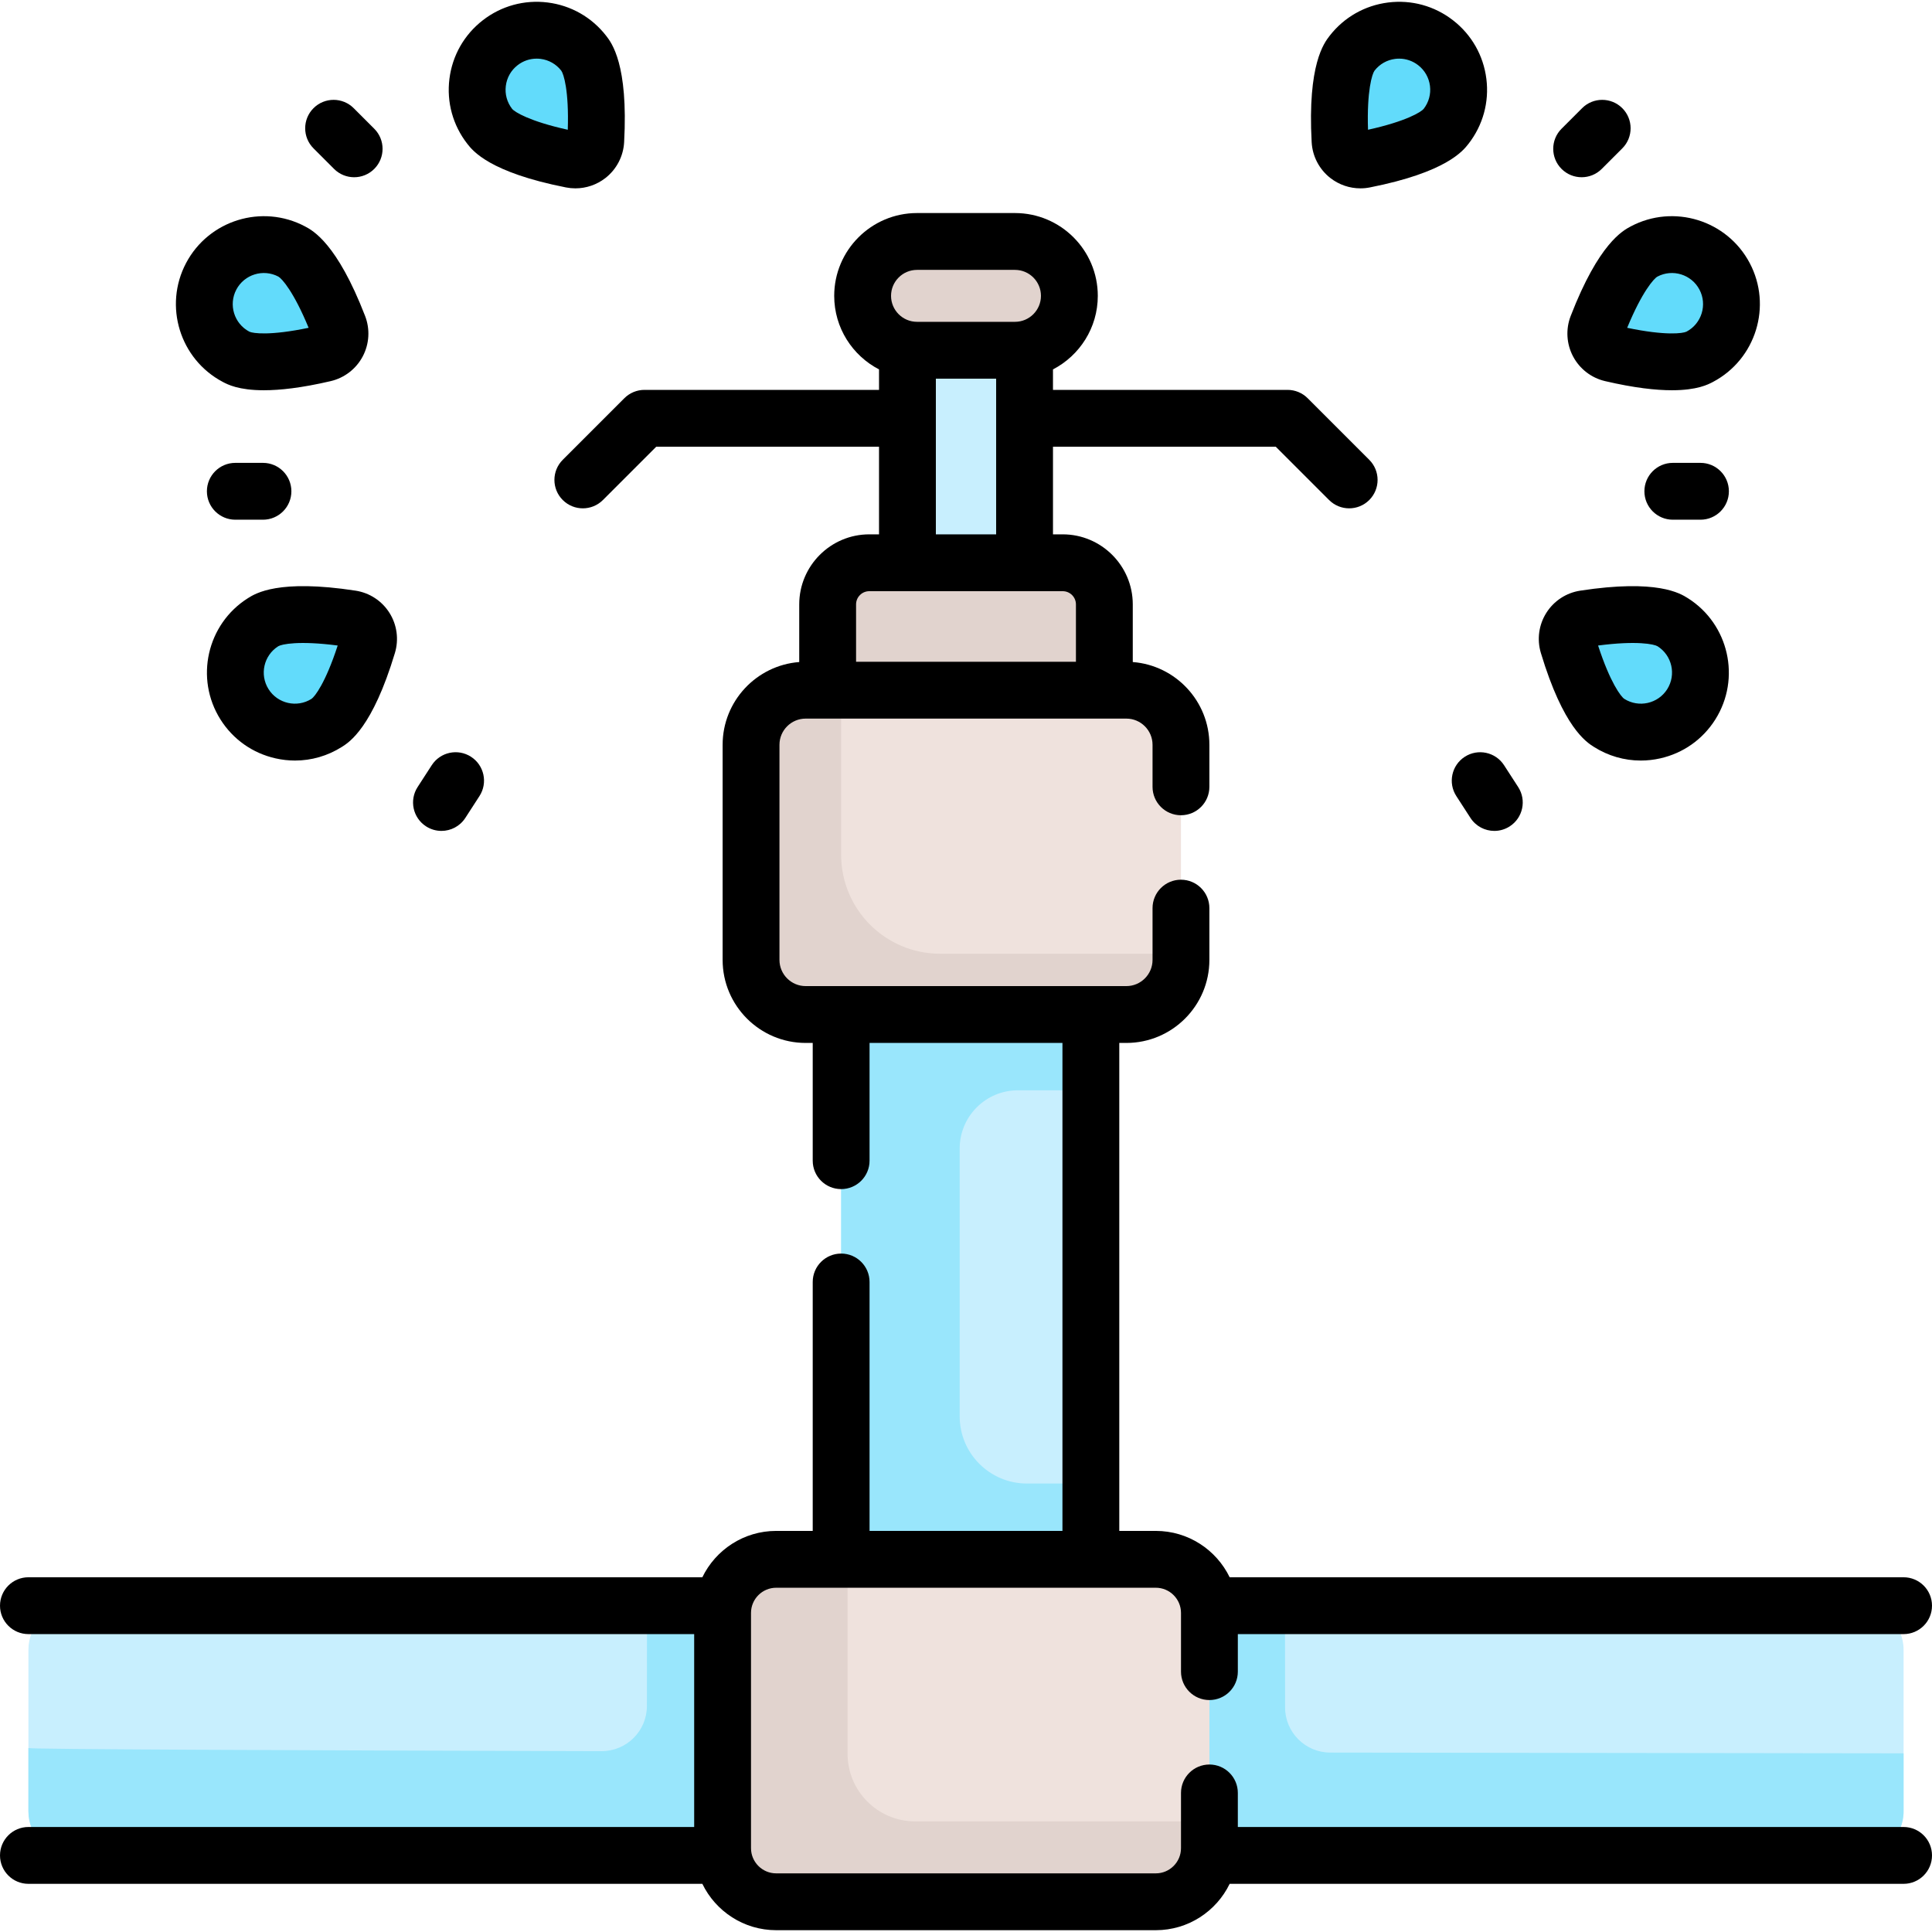 <svg id="Capa_1" enable-background="new 0 0 509.861 509.861" height="512" viewBox="0 0 509.861 509.861" width="512" xmlns="http://www.w3.org/2000/svg"><g><g><path d="m239.477 73.432h30.907v83.084h-30.907z" fill="#c8effe"/><path d="m291.441 192.141h-73.021v-32.639c0-6.068 4.919-10.987 10.987-10.987h51.048c6.068 0 10.987 4.919 10.987 10.987v32.639z" fill="#e1d3ce"/><g><g><path d="m221.978 211.975h65.905v250.737h-65.905z" fill="#c8effe"/></g><g><path d="m490.759 489.651h-471.657c-6.408 0-11.602-5.194-11.602-11.602v-42.701c0-6.408 5.194-11.602 11.602-11.602h471.657c6.408 0 11.602 5.194 11.602 11.602v42.701c0 6.408-5.194 11.602-11.602 11.602z" fill="#c8effe"/></g><path d="m339.138 450.585c-.002-14.049-.011-26.563-.026-26.84h-51.229v-32.236h-16.882c-9.796 0-17.738-7.941-17.738-17.738v-70.666c0-8.49 6.882-15.372 15.372-15.372h19.248v-75.759h-34.62-31.285v75.759 103.775 32.236h-51.229c-.015.274-.024 12.567-.026 26.462-.001 6.595-5.36 11.944-11.956 11.927-84.111-.215-150.666-.488-151.267-.813v16.729c0 6.408 5.194 11.602 11.602 11.602h471.657c6.408 0 11.602-5.194 11.602-11.602v-15.337s-66.803-.068-151.317-.199c-6.576-.011-11.905-5.352-11.906-11.928z" fill="#99e6fc"/><path d="m297.247 267.734h-84.633c-7.959 0-14.412-6.452-14.412-14.412v-56.769c0-7.959 6.452-14.412 14.412-14.412h84.633c7.959 0 14.412 6.452 14.412 14.412v56.769c0 7.959-6.453 14.412-14.412 14.412z" fill="#efe2dd"/><path d="m248.094 251.693c-14.423 0-26.116-11.693-26.116-26.116v-43.435h-9.364c-7.959 0-14.412 6.452-14.412 14.412v56.769c0 7.959 6.452 14.412 14.412 14.412h84.633c7.959 0 14.412-6.452 14.412-14.412v-1.629h-63.565z" fill="#e1d3ce"/><path d="m267.858 92.432h-25.855c-7.927 0-14.354-6.426-14.354-14.354 0-7.927 6.426-14.354 14.354-14.354h25.855c7.927 0 14.354 6.426 14.354 14.354 0 7.927-6.427 14.354-14.354 14.354z" fill="#e1d3ce"/><path d="m305.02 501.888h-100.178c-7.814 0-14.149-6.335-14.149-14.149v-62.081c0-7.814 6.335-14.149 14.149-14.149h100.178c7.814 0 14.149 6.335 14.149 14.149v62.081c0 7.814-6.335 14.149-14.149 14.149z" fill="#efe2dd"/><path d="m241.519 480.668c-9.855 0-17.845-7.989-17.845-17.845v-51.314h-18.833c-7.814 0-14.149 6.335-14.149 14.149v62.081c0 7.814 6.334 14.148 14.148 14.148h100.18c7.814 0 14.149-6.335 14.149-14.149v-7.07z" fill="#e1d3ce"/><g fill="#62dbfb"><path d="m446.33 185.879c-4.633 7.338-14.337 9.531-21.675 4.898-4.896-3.091-8.785-13.819-10.831-20.617-.943-3.134 1.103-6.374 4.338-6.87 7.017-1.076 18.375-2.177 23.271.914 7.337 4.633 9.53 14.337 4.897 21.675z"/><path d="m455.121 72.916c4.056 7.672 1.125 17.179-6.546 21.236-5.119 2.706-16.358.737-23.272-.874-3.187-.743-4.979-4.131-3.798-7.183 2.562-6.621 7.262-17.019 12.381-19.725 7.672-4.056 17.179-1.126 21.235 6.546z"/><path d="m378.869 11.285c6.851 5.326 8.088 15.198 2.761 22.05-3.554 4.571-14.61 7.396-21.575 8.769-3.211.633-6.237-1.719-6.415-4.987-.386-7.089-.375-18.5 3.178-23.071 5.328-6.851 15.2-8.087 22.051-2.761z"/><path d="m64.532 185.879c4.633 7.338 14.337 9.531 21.675 4.898 4.896-3.091 8.785-13.819 10.831-20.617.943-3.134-1.103-6.374-4.338-6.87-7.017-1.076-18.375-2.177-23.271.914-7.338 4.633-9.53 14.337-4.897 21.675z"/><path d="m55.74 72.916c-4.056 7.672-1.125 17.179 6.546 21.236 5.119 2.706 16.358.737 23.272-.874 3.187-.743 4.979-4.131 3.798-7.183-2.562-6.621-7.262-17.019-12.381-19.725-7.671-4.056-17.179-1.126-21.235 6.546z"/><path d="m131.992 11.285c-6.851 5.326-8.088 15.198-2.761 22.05 3.554 4.571 14.61 7.396 21.575 8.769 3.211.633 6.236-1.719 6.415-4.987.386-7.089.375-18.5-3.178-23.071-5.328-6.851-15.2-8.087-22.051-2.761z"/></g></g></g><g><path d="m502.361 482.151h-175.693v-8.99c0-4.143-3.358-7.5-7.5-7.5s-7.5 3.357-7.5 7.5v14.578c0 3.666-2.983 6.648-6.649 6.648h-100.177c-3.666 0-6.649-2.982-6.649-6.648v-62.081c0-3.666 2.983-6.648 6.649-6.648h100.178c3.666 0 6.649 2.982 6.649 6.648v15.49c0 4.143 3.358 7.5 7.5 7.5s7.5-3.357 7.5-7.5v-9.902h175.693c4.142 0 7.5-3.357 7.5-7.5s-3.358-7.5-7.5-7.5h-177.85c-3.508-7.235-10.927-12.236-19.493-12.236h-9.636v-128.776h1.864c12.082 0 21.912-9.83 21.912-21.912v-13.665c0-4.143-3.358-7.5-7.5-7.5s-7.5 3.357-7.5 7.5v13.665c0 3.812-3.101 6.912-6.912 6.912h-84.633c-3.811 0-6.912-3.101-6.912-6.912v-56.77c0-3.811 3.101-6.911 6.912-6.911h84.633c3.811 0 6.912 3.101 6.912 6.911v11.092c0 4.143 3.358 7.5 7.5 7.5s7.5-3.357 7.5-7.5v-11.092c0-11.511-8.925-20.971-20.217-21.839v-15.211c0-10.194-8.293-18.487-18.487-18.487h-2.57v-23.125h58.796l14.065 14.065c1.464 1.464 3.384 2.196 5.303 2.196s3.839-.732 5.303-2.196c2.929-2.93 2.929-7.678 0-10.607l-16.262-16.262c-1.407-1.406-3.314-2.196-5.303-2.196h-61.903v-5.403c7.018-3.641 11.828-10.971 11.828-19.409 0-12.05-9.803-21.854-21.854-21.854h-25.855c-12.05 0-21.854 9.804-21.854 21.854 0 8.438 4.809 15.769 11.828 19.409v5.403h-61.903c-1.989 0-3.896.79-5.303 2.196l-16.262 16.262c-2.929 2.93-2.929 7.678 0 10.607 1.464 1.464 3.384 2.196 5.303 2.196s3.839-.732 5.303-2.196l14.065-14.065h58.796v23.125h-2.57c-10.194 0-18.487 8.293-18.487 18.487v15.211c-11.292.868-20.217 10.328-20.217 21.839v56.77c0 12.082 9.83 21.912 21.912 21.912h1.864v31.071c0 4.143 3.358 7.5 7.5 7.5s7.5-3.357 7.5-7.5v-31.071h50.905v128.775h-50.905v-65.69c0-4.143-3.358-7.5-7.5-7.5s-7.5 3.357-7.5 7.5v65.69h-9.636c-8.566 0-15.985 5.001-19.493 12.236h-177.849c-4.142 0-7.5 3.357-7.5 7.5s3.358 7.5 7.5 7.5h175.693v50.905h-175.693c-4.142 0-7.5 3.357-7.5 7.5s3.358 7.5 7.5 7.5h177.849c3.508 7.235 10.927 12.236 19.493 12.236h100.178c8.566 0 15.985-5.001 19.493-12.236h177.849c4.142 0 7.5-3.357 7.5-7.5s-3.359-7.499-7.501-7.499zm-260.358-410.927h25.855c3.779 0 6.854 3.074 6.854 6.854s-3.075 6.854-6.854 6.854h-25.855c-3.779 0-6.854-3.075-6.854-6.854s3.075-6.854 6.854-6.854zm4.974 28.708h15.907v41.083h-15.907zm-21.057 59.571c0-1.923 1.564-3.487 3.487-3.487h51.048c1.923 0 3.487 1.564 3.487 3.487v15.139h-58.022z"/><path d="m420.65 197.119c3.756 2.371 8.012 3.593 12.348 3.593 1.716 0 3.446-.191 5.161-.579 6.048-1.366 11.202-5.006 14.512-10.249 6.833-10.823 3.587-25.188-7.236-32.021-1.998-1.262-8.083-5.1-28.411-1.985-3.69.565-6.948 2.7-8.94 5.854-1.992 3.155-2.518 7.016-1.442 10.591 5.929 19.695 12.01 23.534 14.008 24.796zm16.778-26.573c3.829 2.418 4.978 7.5 2.56 11.33s-7.5 4.977-11.327 2.562c-.874-.578-3.707-4.219-6.918-14.081 10.287-1.345 14.79-.349 15.685.189z"/><path d="m414.51 83.389c-1.347 3.481-1.119 7.37.626 10.67 1.744 3.299 4.83 5.677 8.465 6.523 7.736 1.802 13.431 2.406 17.63 2.406 6.674 0 9.566-1.528 10.849-2.207 11.315-5.982 15.653-20.056 9.671-31.371-5.984-11.316-20.058-15.655-31.373-9.671-2.088 1.106-8.447 4.469-15.868 23.65zm22.882-10.389c4.002-2.119 8.982-.581 11.1 3.423 2.117 4.003.582 8.982-3.418 11.098-.936.471-5.503 1.116-15.657-1.013 3.957-9.588 7.062-13 7.975-13.508z"/><path d="m351.107 46.995c2.28 1.771 5.064 2.712 7.905 2.711.83 0 1.666-.08 2.494-.243 20.179-3.979 24.594-9.657 26.045-11.523 3.806-4.896 5.478-10.979 4.707-17.133-.771-6.152-3.891-11.637-8.786-15.441-4.895-3.807-10.982-5.477-17.131-4.708-6.152.771-11.637 3.891-15.443 8.786-1.45 1.866-5.865 7.545-4.746 28.083.203 3.727 2.01 7.177 4.955 9.468zm11.633-28.345c1.347-1.732 3.287-2.837 5.464-3.109.347-.043.693-.064 1.037-.064 1.815 0 3.568.599 5.024 1.73h.001c1.732 1.347 2.836 3.287 3.108 5.464.273 2.177-.319 4.33-1.663 6.06-.661.813-4.561 3.278-14.689 5.512-.333-10.369 1.095-14.755 1.718-15.593z"/><path d="m417.401 46.773c1.919 0 3.839-.732 5.304-2.197l5.422-5.423c2.929-2.929 2.928-7.678 0-10.606-2.93-2.928-7.678-2.929-10.607.001l-5.422 5.423c-2.929 2.929-2.928 7.678 0 10.606 1.465 1.464 3.383 2.196 5.303 2.196z"/><path d="m441.463 122.152c-4.142 0-7.5 3.357-7.5 7.5s3.358 7.5 7.5 7.5h7.295c4.142 0 7.5-3.357 7.5-7.5s-3.358-7.5-7.5-7.5z"/><path d="m386.553 199.718c-3.478 2.25-4.473 6.894-2.223 10.371l3.728 5.762c1.436 2.219 3.845 3.427 6.304 3.427 1.396 0 2.808-.39 4.067-1.204 3.478-2.25 4.473-6.894 2.223-10.371l-3.728-5.762c-2.25-3.477-6.893-4.471-10.371-2.223z"/><path d="m65.425 157.862c-10.823 6.833-14.069 21.198-7.235 32.021 3.31 5.243 8.464 8.883 14.512 10.249 1.715.388 3.444.579 5.161.579 4.335 0 8.592-1.222 12.348-3.593 1.998-1.262 8.08-5.101 14.009-24.798 1.075-3.574.549-7.435-1.443-10.59-1.992-3.154-5.25-5.289-8.941-5.854-20.331-3.117-26.413.724-28.411 1.986zm16.778 26.573c-3.83 2.418-8.912 1.271-11.33-2.56s-1.27-8.912 2.557-11.328c.898-.541 5.403-1.533 15.688-.191-3.211 9.863-6.043 13.502-6.915 14.079z"/><path d="m58.781 100.783c1.283.678 4.173 2.206 10.849 2.206 4.199 0 9.896-.604 17.63-2.406 3.635-.847 6.721-3.225 8.465-6.523 1.745-3.3 1.973-7.188.626-10.67-7.42-19.182-13.78-22.544-15.87-23.649-11.315-5.985-25.388-1.645-31.372 9.671-5.982 11.314-1.644 25.387 9.672 31.371zm3.589-24.361c2.117-4.004 7.096-5.537 11.096-3.425.917.51 4.021 3.922 7.979 13.51-10.152 2.126-14.72 1.482-15.653 1.015-4.003-2.117-5.539-7.097-3.422-11.1z"/><path d="m149.355 49.463c.829.163 1.664.244 2.494.244 2.84-.001 5.625-.94 7.905-2.712 2.946-2.291 4.752-5.741 4.955-9.469 1.119-20.538-3.295-26.217-4.746-28.083-3.806-4.896-9.29-8.016-15.442-8.786-6.153-.766-12.236.902-17.131 4.708-4.896 3.805-8.016 9.289-8.786 15.441-.771 6.153.901 12.237 4.707 17.133 1.45 1.866 5.865 7.545 26.044 11.524zm-15.868-26.792c.272-2.177 1.376-4.117 3.108-5.464h.001c1.456-1.132 3.209-1.73 5.024-1.73.344 0 .69.021 1.037.064 2.177.272 4.118 1.377 5.462 3.106.625.841 2.053 5.228 1.72 15.595-10.128-2.233-14.028-4.698-14.687-5.51-1.346-1.731-1.938-3.885-1.665-6.061z"/><path d="m88.157 44.576c1.465 1.465 3.384 2.197 5.304 2.197 1.919 0 3.839-.732 5.303-2.196 2.929-2.929 2.929-7.678 0-10.606l-5.422-5.423c-2.93-2.93-7.678-2.929-10.607-.001-2.929 2.929-2.929 7.678 0 10.606z"/><path d="m69.398 137.152c4.142 0 7.5-3.357 7.5-7.5s-3.358-7.5-7.5-7.5h-7.295c-4.142 0-7.5 3.357-7.5 7.5s3.358 7.5 7.5 7.5z"/><path d="m112.432 218.074c1.259.814 2.671 1.204 4.067 1.204 2.459 0 4.868-1.208 6.304-3.427l3.728-5.762c2.25-3.478 1.255-8.121-2.223-10.371-3.477-2.248-8.12-1.256-10.371 2.223l-3.728 5.762c-2.25 3.477-1.255 8.121 2.223 10.371z"/></g></g></svg>